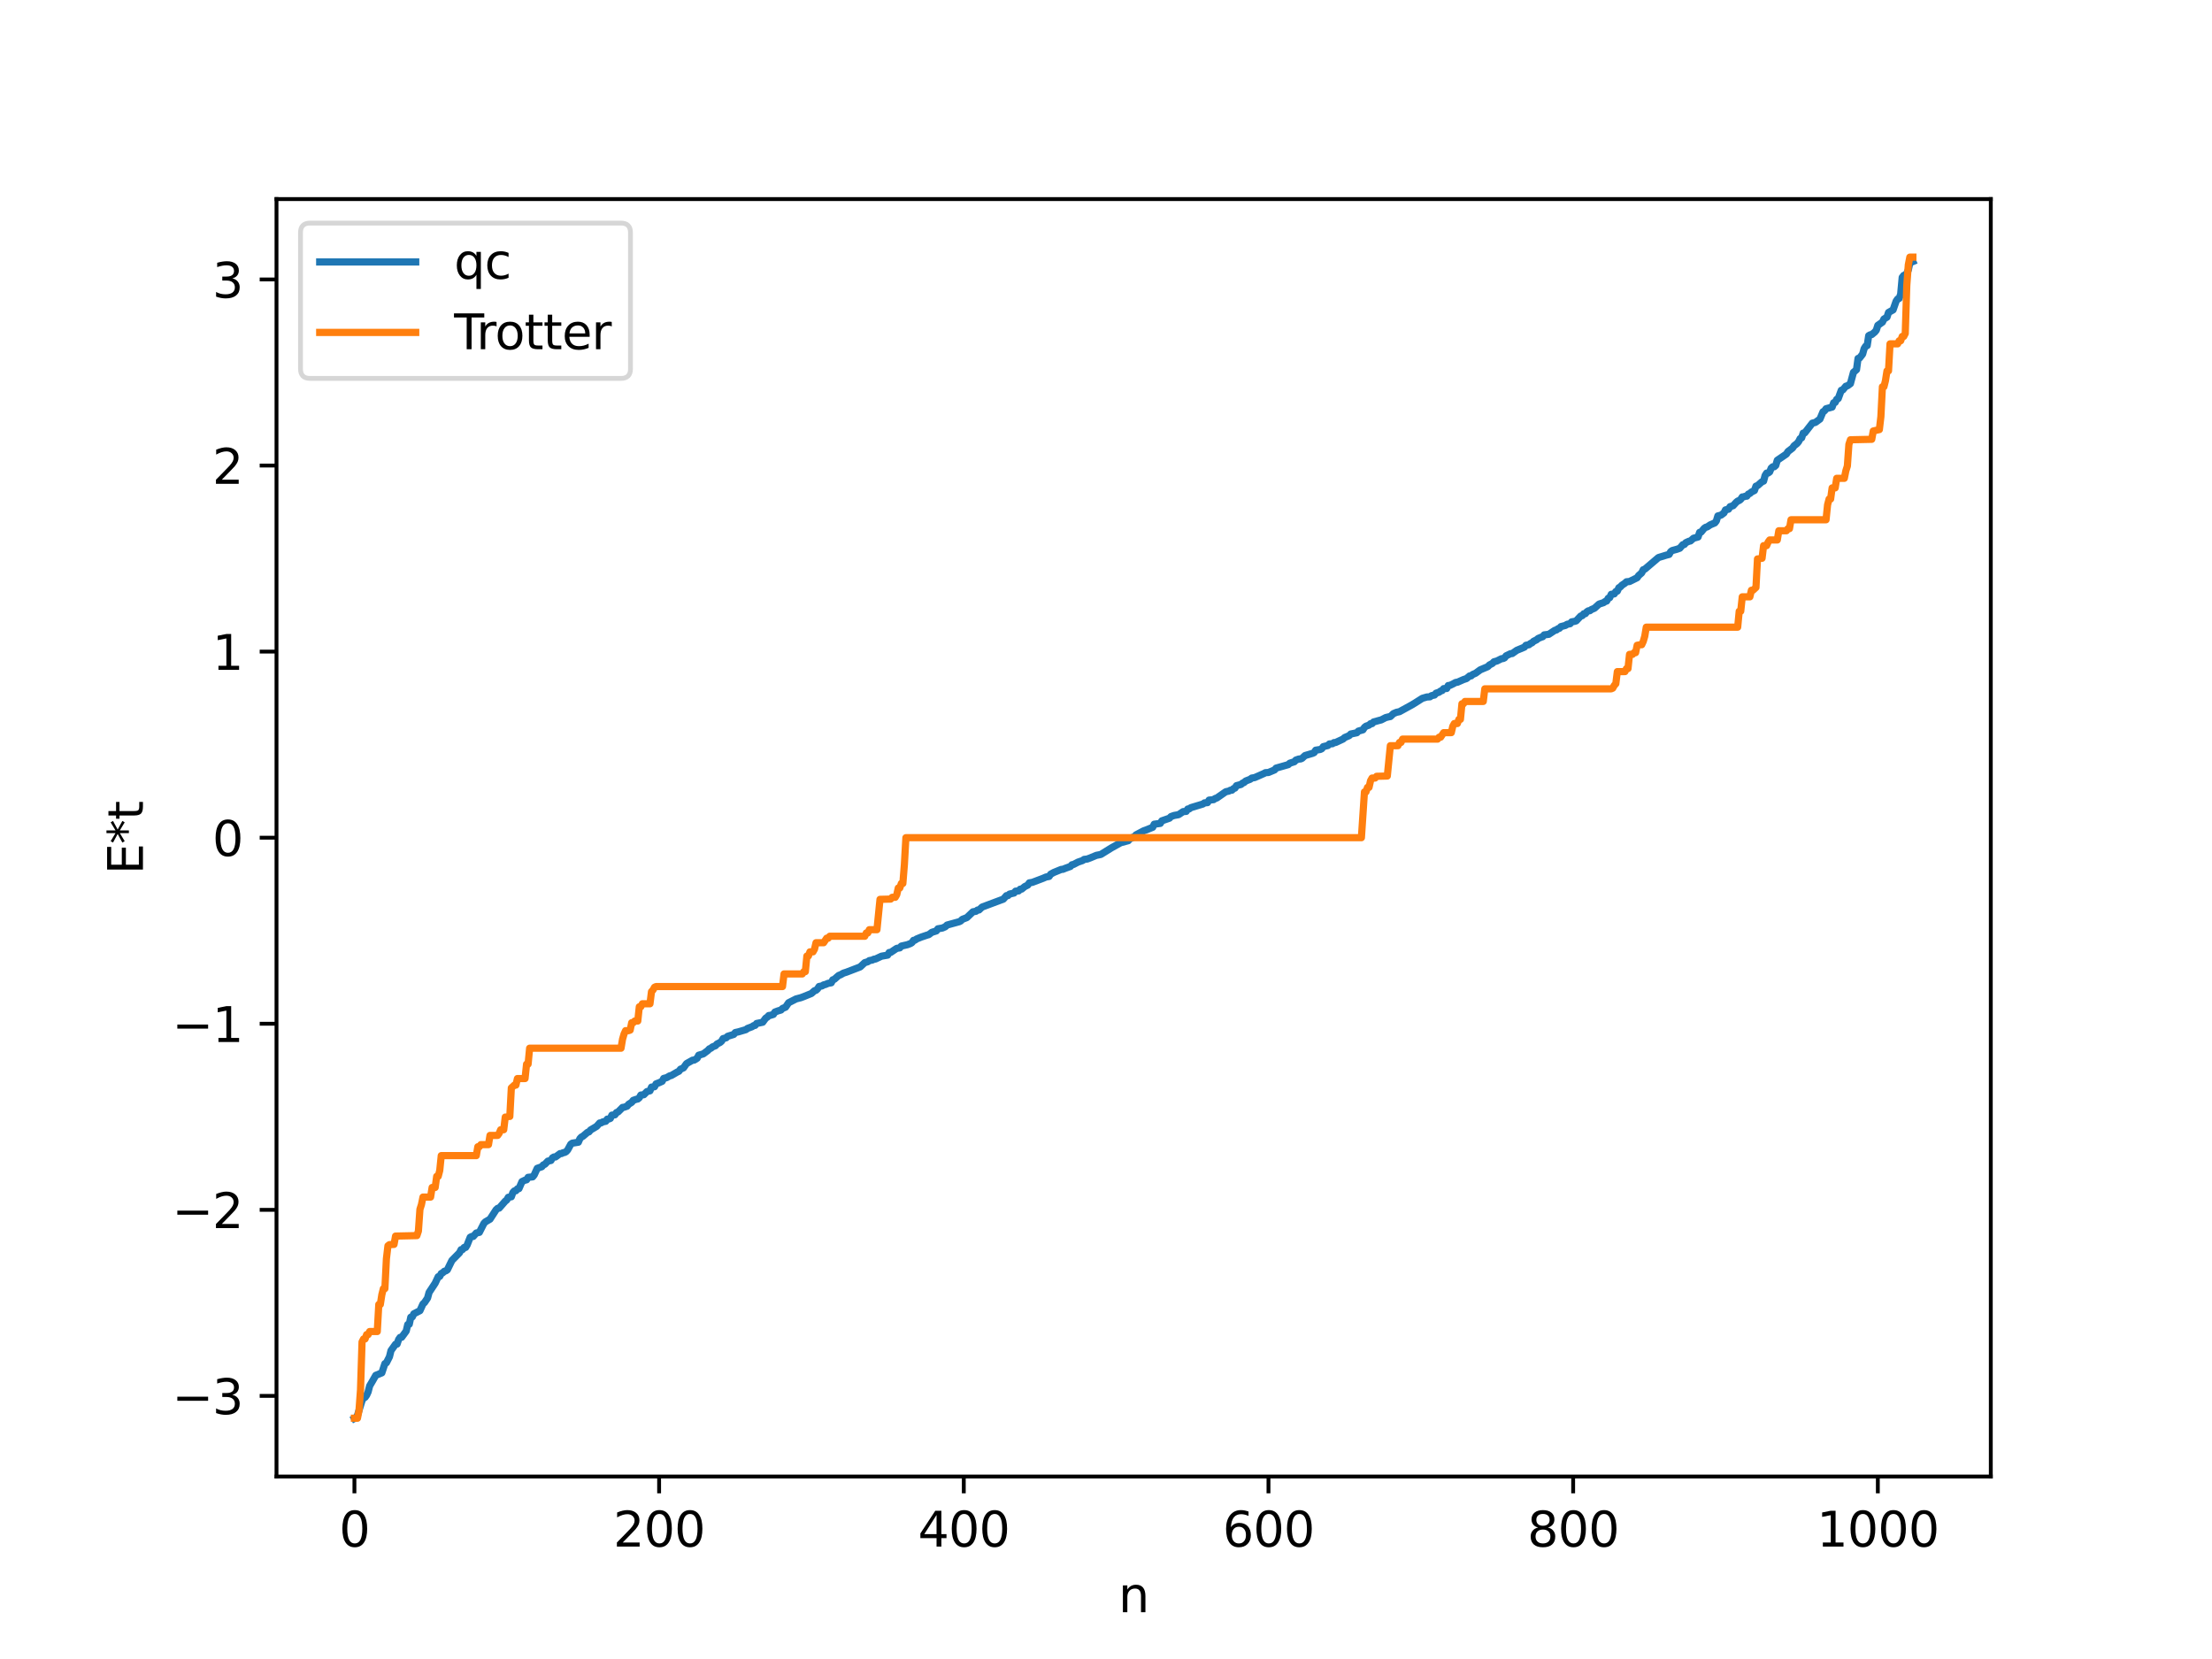 <?xml version="1.0" encoding="utf-8" standalone="no"?>
<!DOCTYPE svg PUBLIC "-//W3C//DTD SVG 1.1//EN"
  "http://www.w3.org/Graphics/SVG/1.1/DTD/svg11.dtd">
<svg xmlns:xlink="http://www.w3.org/1999/xlink" width="460.8pt" height="345.6pt" viewBox="0 0 460.8 345.6" xmlns="http://www.w3.org/2000/svg" version="1.1">
 <defs>
  <style type="text/css">*{stroke-linejoin: round; stroke-linecap: butt}</style>
 </defs>
 <g id="figure_1">
  <g id="patch_1">
   <path d="M 0 345.6 
L 460.8 345.6 
L 460.8 0 
L 0 0 
z
" style="fill: #ffffff"/>
  </g>
  <g id="axes_1">
   <g id="patch_2">
    <path d="M 57.6 307.584 
L 414.72 307.584 
L 414.72 41.472 
L 57.6 41.472 
z
" style="fill: #ffffff"/>
   </g>
   <g id="matplotlib.axis_1">
    <g id="xtick_1">
     <g id="line2d_1">
      <defs>
       <path id="m829341a697" d="M 0 0 
L 0 3.5 
" style="stroke: #000000; stroke-width: 0.8"/>
      </defs>
      <g>
       <use xlink:href="#m829341a697" x="73.833" y="307.584" style="stroke: #000000; stroke-width: 0.8"/>
      </g>
     </g>
     <g id="text_1">
      <!-- 0 -->
      <g transform="translate(70.651 322.182) scale(0.1 -0.1)">
       <defs>
        <path id="DejaVuSans-30" d="M 2034 4250 
Q 1547 4250 1301 3770 
Q 1056 3291 1056 2328 
Q 1056 1369 1301 889 
Q 1547 409 2034 409 
Q 2525 409 2770 889 
Q 3016 1369 3016 2328 
Q 3016 3291 2770 3770 
Q 2525 4250 2034 4250 
z
M 2034 4750 
Q 2819 4750 3233 4129 
Q 3647 3509 3647 2328 
Q 3647 1150 3233 529 
Q 2819 -91 2034 -91 
Q 1250 -91 836 529 
Q 422 1150 422 2328 
Q 422 3509 836 4129 
Q 1250 4750 2034 4750 
z
" transform="scale(0.016)"/>
       </defs>
       <use xlink:href="#DejaVuSans-30"/>
      </g>
     </g>
    </g>
    <g id="xtick_2">
     <g id="line2d_2">
      <g>
       <use xlink:href="#m829341a697" x="137.304" y="307.584" style="stroke: #000000; stroke-width: 0.8"/>
      </g>
     </g>
     <g id="text_2">
      <!-- 200 -->
      <g transform="translate(127.76 322.182) scale(0.1 -0.1)">
       <defs>
        <path id="DejaVuSans-32" d="M 1228 531 
L 3431 531 
L 3431 0 
L 469 0 
L 469 531 
Q 828 903 1448 1529 
Q 2069 2156 2228 2338 
Q 2531 2678 2651 2914 
Q 2772 3150 2772 3378 
Q 2772 3750 2511 3984 
Q 2250 4219 1831 4219 
Q 1534 4219 1204 4116 
Q 875 4013 500 3803 
L 500 4441 
Q 881 4594 1212 4672 
Q 1544 4750 1819 4750 
Q 2544 4750 2975 4387 
Q 3406 4025 3406 3419 
Q 3406 3131 3298 2873 
Q 3191 2616 2906 2266 
Q 2828 2175 2409 1742 
Q 1991 1309 1228 531 
z
" transform="scale(0.016)"/>
       </defs>
       <use xlink:href="#DejaVuSans-32"/>
       <use xlink:href="#DejaVuSans-30" x="63.623"/>
       <use xlink:href="#DejaVuSans-30" x="127.246"/>
      </g>
     </g>
    </g>
    <g id="xtick_3">
     <g id="line2d_3">
      <g>
       <use xlink:href="#m829341a697" x="200.775" y="307.584" style="stroke: #000000; stroke-width: 0.8"/>
      </g>
     </g>
     <g id="text_3">
      <!-- 400 -->
      <g transform="translate(191.231 322.182) scale(0.1 -0.1)">
       <defs>
        <path id="DejaVuSans-34" d="M 2419 4116 
L 825 1625 
L 2419 1625 
L 2419 4116 
z
M 2253 4666 
L 3047 4666 
L 3047 1625 
L 3713 1625 
L 3713 1100 
L 3047 1100 
L 3047 0 
L 2419 0 
L 2419 1100 
L 313 1100 
L 313 1709 
L 2253 4666 
z
" transform="scale(0.016)"/>
       </defs>
       <use xlink:href="#DejaVuSans-34"/>
       <use xlink:href="#DejaVuSans-30" x="63.623"/>
       <use xlink:href="#DejaVuSans-30" x="127.246"/>
      </g>
     </g>
    </g>
    <g id="xtick_4">
     <g id="line2d_4">
      <g>
       <use xlink:href="#m829341a697" x="264.246" y="307.584" style="stroke: #000000; stroke-width: 0.8"/>
      </g>
     </g>
     <g id="text_4">
      <!-- 600 -->
      <g transform="translate(254.702 322.182) scale(0.1 -0.1)">
       <defs>
        <path id="DejaVuSans-36" d="M 2113 2584 
Q 1688 2584 1439 2293 
Q 1191 2003 1191 1497 
Q 1191 994 1439 701 
Q 1688 409 2113 409 
Q 2538 409 2786 701 
Q 3034 994 3034 1497 
Q 3034 2003 2786 2293 
Q 2538 2584 2113 2584 
z
M 3366 4563 
L 3366 3988 
Q 3128 4100 2886 4159 
Q 2644 4219 2406 4219 
Q 1781 4219 1451 3797 
Q 1122 3375 1075 2522 
Q 1259 2794 1537 2939 
Q 1816 3084 2150 3084 
Q 2853 3084 3261 2657 
Q 3669 2231 3669 1497 
Q 3669 778 3244 343 
Q 2819 -91 2113 -91 
Q 1303 -91 875 529 
Q 447 1150 447 2328 
Q 447 3434 972 4092 
Q 1497 4750 2381 4750 
Q 2619 4750 2861 4703 
Q 3103 4656 3366 4563 
z
" transform="scale(0.016)"/>
       </defs>
       <use xlink:href="#DejaVuSans-36"/>
       <use xlink:href="#DejaVuSans-30" x="63.623"/>
       <use xlink:href="#DejaVuSans-30" x="127.246"/>
      </g>
     </g>
    </g>
    <g id="xtick_5">
     <g id="line2d_5">
      <g>
       <use xlink:href="#m829341a697" x="327.717" y="307.584" style="stroke: #000000; stroke-width: 0.8"/>
      </g>
     </g>
     <g id="text_5">
      <!-- 800 -->
      <g transform="translate(318.173 322.182) scale(0.1 -0.1)">
       <defs>
        <path id="DejaVuSans-38" d="M 2034 2216 
Q 1584 2216 1326 1975 
Q 1069 1734 1069 1313 
Q 1069 891 1326 650 
Q 1584 409 2034 409 
Q 2484 409 2743 651 
Q 3003 894 3003 1313 
Q 3003 1734 2745 1975 
Q 2488 2216 2034 2216 
z
M 1403 2484 
Q 997 2584 770 2862 
Q 544 3141 544 3541 
Q 544 4100 942 4425 
Q 1341 4750 2034 4750 
Q 2731 4750 3128 4425 
Q 3525 4100 3525 3541 
Q 3525 3141 3298 2862 
Q 3072 2584 2669 2484 
Q 3125 2378 3379 2068 
Q 3634 1759 3634 1313 
Q 3634 634 3220 271 
Q 2806 -91 2034 -91 
Q 1263 -91 848 271 
Q 434 634 434 1313 
Q 434 1759 690 2068 
Q 947 2378 1403 2484 
z
M 1172 3481 
Q 1172 3119 1398 2916 
Q 1625 2713 2034 2713 
Q 2441 2713 2670 2916 
Q 2900 3119 2900 3481 
Q 2900 3844 2670 4047 
Q 2441 4250 2034 4250 
Q 1625 4250 1398 4047 
Q 1172 3844 1172 3481 
z
" transform="scale(0.016)"/>
       </defs>
       <use xlink:href="#DejaVuSans-38"/>
       <use xlink:href="#DejaVuSans-30" x="63.623"/>
       <use xlink:href="#DejaVuSans-30" x="127.246"/>
      </g>
     </g>
    </g>
    <g id="xtick_6">
     <g id="line2d_6">
      <g>
       <use xlink:href="#m829341a697" x="391.188" y="307.584" style="stroke: #000000; stroke-width: 0.8"/>
      </g>
     </g>
     <g id="text_6">
      <!-- 1000 -->
      <g transform="translate(378.463 322.182) scale(0.1 -0.1)">
       <defs>
        <path id="DejaVuSans-31" d="M 794 531 
L 1825 531 
L 1825 4091 
L 703 3866 
L 703 4441 
L 1819 4666 
L 2450 4666 
L 2450 531 
L 3481 531 
L 3481 0 
L 794 0 
L 794 531 
z
" transform="scale(0.016)"/>
       </defs>
       <use xlink:href="#DejaVuSans-31"/>
       <use xlink:href="#DejaVuSans-30" x="63.623"/>
       <use xlink:href="#DejaVuSans-30" x="127.246"/>
       <use xlink:href="#DejaVuSans-30" x="190.869"/>
      </g>
     </g>
    </g>
    <g id="text_7">
     <!-- n -->
     <g transform="translate(232.991 335.861) scale(0.1 -0.1)">
      <defs>
       <path id="DejaVuSans-6e" d="M 3513 2113 
L 3513 0 
L 2938 0 
L 2938 2094 
Q 2938 2591 2744 2837 
Q 2550 3084 2163 3084 
Q 1697 3084 1428 2787 
Q 1159 2491 1159 1978 
L 1159 0 
L 581 0 
L 581 3500 
L 1159 3500 
L 1159 2956 
Q 1366 3272 1645 3428 
Q 1925 3584 2291 3584 
Q 2894 3584 3203 3211 
Q 3513 2838 3513 2113 
z
" transform="scale(0.016)"/>
      </defs>
      <use xlink:href="#DejaVuSans-6e"/>
     </g>
    </g>
   </g>
   <g id="matplotlib.axis_2">
    <g id="ytick_1">
     <g id="line2d_7">
      <defs>
       <path id="m4c05fa1f85" d="M 0 0 
L -3.5 0 
" style="stroke: #000000; stroke-width: 0.8"/>
      </defs>
      <g>
       <use xlink:href="#m4c05fa1f85" x="57.6" y="290.794" style="stroke: #000000; stroke-width: 0.8"/>
      </g>
     </g>
     <g id="text_8">
      <!-- −3 -->
      <g transform="translate(35.858 294.593) scale(0.1 -0.1)">
       <defs>
        <path id="DejaVuSans-2212" d="M 678 2272 
L 4684 2272 
L 4684 1741 
L 678 1741 
L 678 2272 
z
" transform="scale(0.016)"/>
        <path id="DejaVuSans-33" d="M 2597 2516 
Q 3050 2419 3304 2112 
Q 3559 1806 3559 1356 
Q 3559 666 3084 287 
Q 2609 -91 1734 -91 
Q 1441 -91 1130 -33 
Q 819 25 488 141 
L 488 750 
Q 750 597 1062 519 
Q 1375 441 1716 441 
Q 2309 441 2620 675 
Q 2931 909 2931 1356 
Q 2931 1769 2642 2001 
Q 2353 2234 1838 2234 
L 1294 2234 
L 1294 2753 
L 1863 2753 
Q 2328 2753 2575 2939 
Q 2822 3125 2822 3475 
Q 2822 3834 2567 4026 
Q 2313 4219 1838 4219 
Q 1578 4219 1281 4162 
Q 984 4106 628 3988 
L 628 4550 
Q 988 4650 1302 4700 
Q 1616 4750 1894 4750 
Q 2613 4750 3031 4423 
Q 3450 4097 3450 3541 
Q 3450 3153 3228 2886 
Q 3006 2619 2597 2516 
z
" transform="scale(0.016)"/>
       </defs>
       <use xlink:href="#DejaVuSans-2212"/>
       <use xlink:href="#DejaVuSans-33" x="83.789"/>
      </g>
     </g>
    </g>
    <g id="ytick_2">
     <g id="line2d_8">
      <g>
       <use xlink:href="#m4c05fa1f85" x="57.6" y="252.032" style="stroke: #000000; stroke-width: 0.8"/>
      </g>
     </g>
     <g id="text_9">
      <!-- −2 -->
      <g transform="translate(35.858 255.831) scale(0.1 -0.1)">
       <use xlink:href="#DejaVuSans-2212"/>
       <use xlink:href="#DejaVuSans-32" x="83.789"/>
      </g>
     </g>
    </g>
    <g id="ytick_3">
     <g id="line2d_9">
      <g>
       <use xlink:href="#m4c05fa1f85" x="57.6" y="213.269" style="stroke: #000000; stroke-width: 0.8"/>
      </g>
     </g>
     <g id="text_10">
      <!-- −1 -->
      <g transform="translate(35.858 217.068) scale(0.1 -0.1)">
       <use xlink:href="#DejaVuSans-2212"/>
       <use xlink:href="#DejaVuSans-31" x="83.789"/>
      </g>
     </g>
    </g>
    <g id="ytick_4">
     <g id="line2d_10">
      <g>
       <use xlink:href="#m4c05fa1f85" x="57.6" y="174.507" style="stroke: #000000; stroke-width: 0.8"/>
      </g>
     </g>
     <g id="text_11">
      <!-- 0 -->
      <g transform="translate(44.237 178.306) scale(0.1 -0.1)">
       <use xlink:href="#DejaVuSans-30"/>
      </g>
     </g>
    </g>
    <g id="ytick_5">
     <g id="line2d_11">
      <g>
       <use xlink:href="#m4c05fa1f85" x="57.6" y="135.744" style="stroke: #000000; stroke-width: 0.8"/>
      </g>
     </g>
     <g id="text_12">
      <!-- 1 -->
      <g transform="translate(44.237 139.543) scale(0.1 -0.1)">
       <use xlink:href="#DejaVuSans-31"/>
      </g>
     </g>
    </g>
    <g id="ytick_6">
     <g id="line2d_12">
      <g>
       <use xlink:href="#m4c05fa1f85" x="57.6" y="96.981" style="stroke: #000000; stroke-width: 0.8"/>
      </g>
     </g>
     <g id="text_13">
      <!-- 2 -->
      <g transform="translate(44.237 100.781) scale(0.1 -0.1)">
       <use xlink:href="#DejaVuSans-32"/>
      </g>
     </g>
    </g>
    <g id="ytick_7">
     <g id="line2d_13">
      <g>
       <use xlink:href="#m4c05fa1f85" x="57.6" y="58.219" style="stroke: #000000; stroke-width: 0.8"/>
      </g>
     </g>
     <g id="text_14">
      <!-- 3 -->
      <g transform="translate(44.237 62.018) scale(0.1 -0.1)">
       <use xlink:href="#DejaVuSans-33"/>
      </g>
     </g>
    </g>
    <g id="text_15">
     <!-- E*t -->
     <g transform="translate(29.778 182.148) rotate(-90) scale(0.1 -0.1)">
      <defs>
       <path id="DejaVuSans-45" d="M 628 4666 
L 3578 4666 
L 3578 4134 
L 1259 4134 
L 1259 2753 
L 3481 2753 
L 3481 2222 
L 1259 2222 
L 1259 531 
L 3634 531 
L 3634 0 
L 628 0 
L 628 4666 
z
" transform="scale(0.016)"/>
       <path id="DejaVuSans-2a" d="M 3009 3897 
L 1888 3291 
L 3009 2681 
L 2828 2375 
L 1778 3009 
L 1778 1831 
L 1422 1831 
L 1422 3009 
L 372 2375 
L 191 2681 
L 1313 3291 
L 191 3897 
L 372 4206 
L 1422 3572 
L 1422 4750 
L 1778 4750 
L 1778 3572 
L 2828 4206 
L 3009 3897 
z
" transform="scale(0.016)"/>
       <path id="DejaVuSans-74" d="M 1172 4494 
L 1172 3500 
L 2356 3500 
L 2356 3053 
L 1172 3053 
L 1172 1153 
Q 1172 725 1289 603 
Q 1406 481 1766 481 
L 2356 481 
L 2356 0 
L 1766 0 
Q 1100 0 847 248 
Q 594 497 594 1153 
L 594 3053 
L 172 3053 
L 172 3500 
L 594 3500 
L 594 4494 
L 1172 4494 
z
" transform="scale(0.016)"/>
      </defs>
      <use xlink:href="#DejaVuSans-45"/>
      <use xlink:href="#DejaVuSans-2a" x="63.184"/>
      <use xlink:href="#DejaVuSans-74" x="113.184"/>
     </g>
    </g>
   </g>
   <g id="line2d_14">
    <path d="M 73.833 295.488 
L 74.15 295.314 
L 74.467 294.855 
L 75.42 291.765 
L 75.737 291.216 
L 76.054 291.083 
L 76.372 290.644 
L 76.689 289.948 
L 77.006 288.708 
L 77.641 287.627 
L 78.276 286.512 
L 79.545 285.989 
L 80.18 284.068 
L 80.497 283.891 
L 81.132 282.641 
L 81.449 281.352 
L 82.401 280.027 
L 82.719 279.998 
L 83.036 279.048 
L 83.353 278.599 
L 83.671 278.582 
L 84.623 277.283 
L 84.94 275.922 
L 85.258 275.863 
L 85.575 274.399 
L 85.892 274.338 
L 86.21 273.684 
L 87.479 273.039 
L 88.114 271.627 
L 88.431 271.353 
L 89.066 270.411 
L 89.383 269.241 
L 90.653 267.313 
L 91.287 265.961 
L 91.605 265.895 
L 91.922 265.291 
L 92.239 265.142 
L 92.557 264.826 
L 92.874 264.747 
L 93.191 264.526 
L 94.143 262.574 
L 95.73 260.967 
L 96.048 260.328 
L 96.365 260.301 
L 96.682 259.87 
L 97 259.864 
L 97.317 259.345 
L 97.952 257.743 
L 98.269 257.582 
L 98.586 257.575 
L 99.221 256.855 
L 99.856 256.725 
L 100.808 254.857 
L 101.125 254.53 
L 102.077 253.975 
L 103.347 252.012 
L 103.664 251.724 
L 103.981 251.677 
L 105.251 250.227 
L 105.568 249.986 
L 105.886 249.418 
L 106.52 249.315 
L 106.838 248.425 
L 107.155 248.091 
L 107.472 248.057 
L 107.79 247.654 
L 108.107 247.614 
L 108.742 246.148 
L 109.377 245.846 
L 109.694 245.778 
L 110.011 245.263 
L 110.963 245.162 
L 111.281 244.766 
L 111.915 243.385 
L 112.867 243.055 
L 113.185 242.674 
L 113.502 242.542 
L 114.137 241.881 
L 114.772 241.754 
L 115.089 241.201 
L 115.406 241.017 
L 115.724 241.015 
L 116.676 240.315 
L 116.993 240.299 
L 117.31 240.126 
L 117.628 240.08 
L 117.945 239.899 
L 118.262 239.544 
L 118.897 238.371 
L 119.215 238.146 
L 120.484 237.942 
L 120.801 237.207 
L 121.119 236.862 
L 121.436 236.705 
L 122.388 235.887 
L 122.705 235.784 
L 123.023 235.396 
L 124.292 234.642 
L 124.927 233.934 
L 125.244 233.911 
L 125.562 233.711 
L 126.196 233.582 
L 126.514 233.128 
L 126.831 233.114 
L 127.148 232.984 
L 127.466 232.303 
L 128.1 232.238 
L 128.418 231.766 
L 128.735 231.654 
L 129.37 231.026 
L 129.687 230.695 
L 130.005 230.66 
L 130.639 230.439 
L 130.957 230.033 
L 131.591 229.638 
L 131.909 229.225 
L 132.543 229.005 
L 132.861 228.942 
L 133.178 228.68 
L 133.496 228.121 
L 134.13 228.047 
L 134.765 227.397 
L 135.4 227.236 
L 135.717 226.465 
L 136.352 226.387 
L 136.669 225.79 
L 137.304 225.547 
L 137.939 225.26 
L 138.256 224.654 
L 138.891 224.489 
L 139.525 224.116 
L 139.843 224.048 
L 141.112 223.309 
L 141.429 223.168 
L 141.747 222.74 
L 142.381 222.46 
L 143.016 221.567 
L 144.286 220.852 
L 144.603 220.839 
L 145.238 220.446 
L 145.555 219.817 
L 146.507 219.544 
L 147.459 218.837 
L 147.777 218.487 
L 148.094 218.374 
L 148.411 218.092 
L 149.046 217.844 
L 149.363 217.485 
L 149.998 217.168 
L 150.315 216.899 
L 150.633 216.357 
L 151.267 216.198 
L 151.585 215.882 
L 152.854 215.488 
L 153.172 215.096 
L 153.806 214.958 
L 155.393 214.493 
L 155.71 214.244 
L 156.662 213.887 
L 156.98 213.66 
L 157.297 213.611 
L 157.615 213.21 
L 158.884 212.951 
L 159.519 212.087 
L 159.836 211.902 
L 160.153 211.55 
L 160.471 211.517 
L 161.105 211.322 
L 161.423 210.83 
L 162.058 210.59 
L 162.692 210.406 
L 163.01 210.073 
L 163.644 209.82 
L 164.279 208.892 
L 165.866 208.083 
L 166.818 207.841 
L 167.453 207.602 
L 169.039 206.957 
L 169.674 206.385 
L 169.991 206.292 
L 170.309 206.007 
L 170.626 205.505 
L 171.261 205.382 
L 171.578 205.162 
L 171.896 205.108 
L 172.53 204.841 
L 173.165 204.735 
L 173.482 204.115 
L 173.8 204.014 
L 174.434 203.45 
L 174.752 203.181 
L 175.069 203.084 
L 175.704 202.722 
L 176.339 202.52 
L 179.195 201.425 
L 179.829 200.827 
L 180.147 200.535 
L 180.781 200.349 
L 181.099 200.112 
L 181.734 199.992 
L 182.051 199.816 
L 182.368 199.787 
L 183.638 199.191 
L 184.907 198.97 
L 185.224 198.427 
L 185.542 198.407 
L 186.494 197.767 
L 186.811 197.558 
L 187.446 197.458 
L 187.763 197.086 
L 189.033 196.799 
L 189.667 196.553 
L 189.985 196.362 
L 190.302 195.893 
L 190.62 195.845 
L 190.937 195.61 
L 191.889 195.22 
L 193.158 194.791 
L 193.476 194.705 
L 194.11 194.222 
L 195.062 193.927 
L 195.38 193.487 
L 196.332 193.321 
L 196.967 193.027 
L 197.284 192.707 
L 199.823 192.008 
L 200.14 191.853 
L 200.458 191.52 
L 201.41 191.156 
L 202.679 189.945 
L 203.314 189.836 
L 203.631 189.582 
L 203.948 189.561 
L 204.583 188.959 
L 209.026 187.298 
L 209.661 186.577 
L 209.978 186.572 
L 210.296 186.257 
L 211.248 186.03 
L 211.565 185.644 
L 212.2 185.592 
L 212.517 185.236 
L 212.834 185.215 
L 213.469 184.693 
L 214.104 184.378 
L 214.421 183.915 
L 215.056 183.81 
L 217.277 182.971 
L 217.912 182.695 
L 218.547 182.581 
L 218.864 182.115 
L 219.499 181.762 
L 221.086 181.111 
L 221.403 181.097 
L 222.038 180.84 
L 222.99 180.497 
L 223.307 180.143 
L 223.624 180.087 
L 224.577 179.59 
L 225.529 179.264 
L 225.846 179.029 
L 226.481 178.954 
L 227.115 178.718 
L 228.385 178.186 
L 229.02 178.06 
L 229.337 177.99 
L 231.558 176.611 
L 233.462 175.555 
L 235.049 175.127 
L 235.367 174.676 
L 235.684 174.638 
L 236.001 174.402 
L 236.319 174.378 
L 236.636 173.926 
L 238.223 173.087 
L 238.858 172.859 
L 240.127 172.341 
L 240.444 171.697 
L 241.714 171.526 
L 242.031 170.995 
L 243.618 170.444 
L 243.935 170.107 
L 244.57 169.879 
L 245.522 169.709 
L 246.474 169.071 
L 247.109 169.027 
L 247.426 168.533 
L 247.743 168.507 
L 248.061 168.256 
L 250.6 167.487 
L 250.917 167.252 
L 251.552 167.199 
L 251.869 166.677 
L 252.821 166.58 
L 253.139 166.331 
L 253.456 166.256 
L 255.36 164.93 
L 255.995 164.801 
L 256.312 164.618 
L 256.629 164.613 
L 256.947 164.292 
L 257.264 164.18 
L 257.581 163.669 
L 258.534 163.411 
L 258.851 163.131 
L 259.168 163.019 
L 259.486 162.705 
L 260.438 162.338 
L 260.755 162.09 
L 261.39 161.978 
L 263.294 161.14 
L 263.611 160.963 
L 264.246 160.923 
L 265.515 160.39 
L 265.833 160.013 
L 268.372 159.287 
L 268.689 158.988 
L 269.641 158.685 
L 269.958 158.334 
L 270.593 158.115 
L 270.91 158.112 
L 271.228 157.984 
L 271.862 157.397 
L 273.449 156.926 
L 273.767 156.774 
L 274.084 156.28 
L 275.036 156.129 
L 275.353 155.97 
L 275.671 155.534 
L 276.623 155.305 
L 276.94 154.977 
L 277.575 154.931 
L 277.892 154.697 
L 278.21 154.689 
L 279.796 153.949 
L 280.114 153.645 
L 281.066 153.247 
L 281.383 152.911 
L 282.653 152.649 
L 282.97 152.305 
L 283.922 152.036 
L 284.239 151.538 
L 284.557 151.279 
L 285.191 151.06 
L 285.509 150.757 
L 285.826 150.745 
L 286.143 150.396 
L 287.413 150.048 
L 287.73 149.97 
L 288.682 149.481 
L 289.317 149.327 
L 289.634 149.271 
L 290.269 148.662 
L 290.904 148.393 
L 291.539 148.256 
L 294.077 146.862 
L 294.712 146.481 
L 296.299 145.473 
L 297.251 145.196 
L 297.886 145.16 
L 298.203 144.921 
L 298.838 144.784 
L 299.155 144.403 
L 299.79 144.2 
L 300.107 143.945 
L 300.424 143.855 
L 300.742 143.449 
L 301.377 143.422 
L 301.694 142.807 
L 302.011 142.794 
L 302.646 142.492 
L 303.281 142.148 
L 303.598 142.131 
L 304.867 141.568 
L 305.502 141.357 
L 306.137 140.813 
L 306.454 140.805 
L 306.772 140.517 
L 307.406 140.241 
L 308.358 139.541 
L 309.945 138.873 
L 310.262 138.53 
L 310.897 138.201 
L 311.215 137.863 
L 311.849 137.691 
L 312.801 137.212 
L 313.119 137.188 
L 313.436 137.038 
L 313.753 136.618 
L 314.705 136.163 
L 315.023 136.144 
L 315.975 135.475 
L 317.562 134.814 
L 317.879 134.427 
L 318.514 134.307 
L 318.831 134.039 
L 319.148 133.918 
L 319.466 133.593 
L 320.1 133.288 
L 320.418 133.008 
L 321.053 132.742 
L 321.37 132.641 
L 321.687 132.255 
L 322.639 132.141 
L 323.909 131.302 
L 324.226 131.237 
L 324.543 130.976 
L 324.861 130.882 
L 325.178 130.528 
L 326.13 130.282 
L 326.448 130.053 
L 327.082 129.934 
L 327.4 129.548 
L 328.034 129.436 
L 328.352 129.335 
L 329.304 128.322 
L 329.621 128.253 
L 329.939 127.85 
L 330.256 127.841 
L 330.573 127.446 
L 330.891 127.246 
L 331.208 127.216 
L 331.525 126.977 
L 332.16 126.707 
L 333.112 125.842 
L 334.064 125.539 
L 334.381 125.295 
L 334.699 125.213 
L 335.016 124.633 
L 335.334 124.503 
L 335.651 123.806 
L 336.286 123.717 
L 336.603 123.223 
L 336.92 123.145 
L 337.238 122.437 
L 337.555 122.26 
L 337.872 121.914 
L 338.507 121.492 
L 338.824 121.195 
L 339.459 121.141 
L 341.046 120.353 
L 341.363 119.893 
L 341.998 119.343 
L 342.315 118.682 
L 342.633 118.581 
L 345.489 116.148 
L 347.076 115.661 
L 347.71 115.497 
L 348.028 114.926 
L 348.345 114.69 
L 349.297 114.432 
L 349.932 114.207 
L 350.567 113.466 
L 350.884 113.426 
L 351.201 113.041 
L 351.836 112.754 
L 352.153 112.691 
L 352.788 112.127 
L 353.74 111.865 
L 354.058 110.901 
L 354.375 110.837 
L 355.01 110.065 
L 355.327 109.844 
L 355.644 109.762 
L 356.279 109.333 
L 357.231 108.931 
L 357.548 108.522 
L 357.866 107.47 
L 358.5 107.324 
L 359.135 106.848 
L 359.453 106.216 
L 360.087 106.073 
L 360.405 105.546 
L 361.039 105.347 
L 361.674 104.652 
L 361.991 104.385 
L 362.309 104.264 
L 362.626 104.019 
L 362.943 103.527 
L 363.261 103.502 
L 363.578 103.366 
L 363.896 103.36 
L 364.213 102.924 
L 364.53 102.798 
L 364.848 102.504 
L 365.482 102.186 
L 365.8 101.269 
L 366.117 101.174 
L 367.069 100.337 
L 367.386 100.229 
L 367.704 99.048 
L 368.021 98.554 
L 368.339 98.539 
L 368.656 98.304 
L 368.973 97.517 
L 369.291 97.241 
L 369.608 97.233 
L 369.925 96.955 
L 370.243 95.881 
L 372.147 94.58 
L 372.464 94.064 
L 373.416 93.337 
L 373.734 92.87 
L 374.368 92.376 
L 374.686 91.991 
L 375.003 91.366 
L 375.32 91.212 
L 375.638 90.223 
L 375.955 90.184 
L 377.542 88.149 
L 378.177 88 
L 379.129 87.299 
L 379.763 85.78 
L 380.081 85.598 
L 380.398 85.146 
L 381.667 84.805 
L 381.985 83.901 
L 382.302 83.823 
L 382.62 83.184 
L 382.937 83.031 
L 383.572 81.298 
L 383.889 81.222 
L 384.524 80.452 
L 384.841 80.385 
L 385.476 79.918 
L 386.11 77.563 
L 386.745 77.005 
L 387.062 74.67 
L 387.38 74.587 
L 388.015 73.774 
L 388.332 72.627 
L 388.649 72.122 
L 388.967 71.999 
L 389.284 69.928 
L 389.601 69.743 
L 389.919 69.694 
L 390.553 69.173 
L 390.871 68.777 
L 391.188 67.775 
L 392.14 67.109 
L 392.458 66.457 
L 393.092 66.074 
L 393.41 65.096 
L 394.362 64.554 
L 394.996 62.742 
L 395.314 62.284 
L 395.631 62.173 
L 395.948 61.256 
L 396.266 57.785 
L 396.583 57.375 
L 396.9 57.291 
L 397.218 56.92 
L 397.535 56.253 
L 397.853 54.761 
L 398.487 54.489 
L 398.487 54.489 
" clip-path="url(#p949f22416a)" style="fill: none; stroke: #1f77b4; stroke-width: 1.5; stroke-linecap: square"/>
   </g>
   <g id="line2d_15">
    <path d="M 73.833 295.445 
L 74.467 295.445 
L 74.785 293.836 
L 75.102 289.528 
L 75.42 279.54 
L 75.737 278.927 
L 76.054 278.927 
L 76.372 278.022 
L 76.689 278.022 
L 77.006 277.382 
L 78.593 277.382 
L 78.91 271.747 
L 79.228 271.747 
L 79.545 269.707 
L 79.862 268.447 
L 80.18 268.447 
L 80.497 262.216 
L 80.815 259.523 
L 81.132 259.283 
L 82.084 259.233 
L 82.401 257.497 
L 86.844 257.398 
L 87.162 256.448 
L 87.479 251.933 
L 87.796 250.934 
L 88.114 249.371 
L 89.7 249.371 
L 90.018 247.374 
L 90.653 247.374 
L 90.97 245.054 
L 91.287 245.054 
L 91.605 243.846 
L 91.922 240.737 
L 99.221 240.737 
L 99.539 238.885 
L 99.856 238.885 
L 100.173 238.447 
L 101.76 238.447 
L 102.077 236.527 
L 103.664 236.527 
L 103.981 236.094 
L 104.299 235.345 
L 104.934 235.345 
L 105.251 232.712 
L 105.568 232.712 
L 105.886 232.579 
L 106.203 232.579 
L 106.52 226.637 
L 107.155 226.05 
L 107.472 226.05 
L 107.79 224.682 
L 109.377 224.682 
L 109.694 221.679 
L 110.011 221.679 
L 110.329 218.361 
L 129.37 218.361 
L 129.687 216.476 
L 130.005 215.389 
L 130.322 214.703 
L 130.957 214.703 
L 131.274 214.59 
L 131.591 213.048 
L 131.909 213.048 
L 132.226 212.696 
L 132.861 212.696 
L 133.178 209.727 
L 133.496 209.727 
L 133.813 209.105 
L 135.4 209.105 
L 135.717 206.574 
L 136.034 206.232 
L 136.352 205.661 
L 136.669 205.517 
L 163.01 205.517 
L 163.327 202.889 
L 167.135 202.889 
L 167.453 202.409 
L 167.77 202.409 
L 168.087 199.157 
L 168.405 199.157 
L 168.722 198.289 
L 169.357 198.289 
L 169.674 197.729 
L 169.991 196.387 
L 171.578 196.387 
L 172.213 195.441 
L 172.53 195.441 
L 172.848 195.04 
L 180.147 195.04 
L 180.464 194.349 
L 180.781 194.349 
L 181.099 193.672 
L 182.686 193.672 
L 183.32 187.351 
L 185.542 187.295 
L 185.859 186.928 
L 186.494 186.928 
L 186.811 186.373 
L 187.129 184.983 
L 187.446 184.983 
L 187.763 184.042 
L 188.081 184.042 
L 188.398 180.112 
L 188.715 174.507 
L 283.605 174.507 
L 284.239 164.971 
L 284.557 164.971 
L 284.874 164.03 
L 285.191 164.03 
L 285.509 162.64 
L 285.826 162.085 
L 286.461 162.085 
L 286.778 161.718 
L 289 161.662 
L 289.634 155.341 
L 291.221 155.341 
L 291.539 154.664 
L 291.856 154.664 
L 292.173 153.973 
L 299.472 153.973 
L 299.79 153.572 
L 300.107 153.572 
L 300.742 152.626 
L 302.329 152.626 
L 302.646 151.284 
L 302.963 150.724 
L 303.598 150.724 
L 303.915 149.856 
L 304.233 149.856 
L 304.55 146.604 
L 304.867 146.604 
L 305.185 146.124 
L 308.993 146.124 
L 309.31 143.497 
L 335.651 143.497 
L 335.968 143.352 
L 336.286 142.781 
L 336.603 142.439 
L 336.92 139.908 
L 338.507 139.908 
L 338.824 139.286 
L 339.142 139.286 
L 339.459 136.317 
L 340.094 136.317 
L 340.411 135.965 
L 340.729 135.965 
L 341.046 134.423 
L 341.681 134.31 
L 341.998 134.31 
L 342.315 133.624 
L 342.633 132.537 
L 342.95 130.652 
L 361.991 130.652 
L 362.309 127.334 
L 362.626 127.334 
L 362.943 124.331 
L 364.53 124.331 
L 364.848 122.963 
L 365.165 122.963 
L 365.8 122.376 
L 366.117 116.434 
L 366.434 116.434 
L 366.752 116.301 
L 367.069 116.301 
L 367.386 113.668 
L 368.021 113.668 
L 368.339 112.92 
L 368.656 112.486 
L 370.243 112.486 
L 370.56 110.567 
L 372.147 110.567 
L 372.464 110.128 
L 372.781 110.128 
L 373.099 108.276 
L 380.398 108.276 
L 380.715 105.168 
L 381.033 103.959 
L 381.35 103.959 
L 381.667 101.639 
L 382.302 101.639 
L 382.62 99.642 
L 384.206 99.642 
L 384.524 98.079 
L 384.841 97.081 
L 385.158 92.565 
L 385.476 91.615 
L 389.919 91.516 
L 390.236 89.781 
L 391.505 89.49 
L 391.823 86.797 
L 392.14 80.566 
L 392.458 80.566 
L 392.775 79.306 
L 393.092 77.266 
L 393.41 77.266 
L 393.727 71.631 
L 395.314 71.631 
L 395.631 70.991 
L 395.948 70.991 
L 396.266 70.086 
L 396.583 70.086 
L 396.9 69.473 
L 397.218 59.485 
L 397.535 55.178 
L 397.853 53.568 
L 398.487 53.568 
L 398.487 53.568 
" clip-path="url(#p949f22416a)" style="fill: none; stroke: #ff7f0e; stroke-width: 1.5; stroke-linecap: square"/>
   </g>
   <g id="patch_3">
    <path d="M 57.6 307.584 
L 57.6 41.472 
" style="fill: none; stroke: #000000; stroke-width: 0.8; stroke-linejoin: miter; stroke-linecap: square"/>
   </g>
   <g id="patch_4">
    <path d="M 414.72 307.584 
L 414.72 41.472 
" style="fill: none; stroke: #000000; stroke-width: 0.8; stroke-linejoin: miter; stroke-linecap: square"/>
   </g>
   <g id="patch_5">
    <path d="M 57.6 307.584 
L 414.72 307.584 
" style="fill: none; stroke: #000000; stroke-width: 0.8; stroke-linejoin: miter; stroke-linecap: square"/>
   </g>
   <g id="patch_6">
    <path d="M 57.6 41.472 
L 414.72 41.472 
" style="fill: none; stroke: #000000; stroke-width: 0.8; stroke-linejoin: miter; stroke-linecap: square"/>
   </g>
   <g id="legend_1">
    <g id="patch_7">
     <path d="M 64.6 78.828 
L 129.342 78.828 
Q 131.342 78.828 131.342 76.828 
L 131.342 48.472 
Q 131.342 46.472 129.342 46.472 
L 64.6 46.472 
Q 62.6 46.472 62.6 48.472 
L 62.6 76.828 
Q 62.6 78.828 64.6 78.828 
z
" style="fill: #ffffff; opacity: 0.8; stroke: #cccccc; stroke-linejoin: miter"/>
    </g>
    <g id="line2d_16">
     <path d="M 66.6 54.57 
L 76.6 54.57 
L 86.6 54.57 
" style="fill: none; stroke: #1f77b4; stroke-width: 1.5; stroke-linecap: square"/>
    </g>
    <g id="text_16">
     <!-- qc -->
     <g transform="translate(94.6 58.07) scale(0.1 -0.1)">
      <defs>
       <path id="DejaVuSans-71" d="M 947 1747 
Q 947 1113 1208 752 
Q 1469 391 1925 391 
Q 2381 391 2643 752 
Q 2906 1113 2906 1747 
Q 2906 2381 2643 2742 
Q 2381 3103 1925 3103 
Q 1469 3103 1208 2742 
Q 947 2381 947 1747 
z
M 2906 525 
Q 2725 213 2448 61 
Q 2172 -91 1784 -91 
Q 1150 -91 751 415 
Q 353 922 353 1747 
Q 353 2572 751 3078 
Q 1150 3584 1784 3584 
Q 2172 3584 2448 3432 
Q 2725 3281 2906 2969 
L 2906 3500 
L 3481 3500 
L 3481 -1331 
L 2906 -1331 
L 2906 525 
z
" transform="scale(0.016)"/>
       <path id="DejaVuSans-63" d="M 3122 3366 
L 3122 2828 
Q 2878 2963 2633 3030 
Q 2388 3097 2138 3097 
Q 1578 3097 1268 2742 
Q 959 2388 959 1747 
Q 959 1106 1268 751 
Q 1578 397 2138 397 
Q 2388 397 2633 464 
Q 2878 531 3122 666 
L 3122 134 
Q 2881 22 2623 -34 
Q 2366 -91 2075 -91 
Q 1284 -91 818 406 
Q 353 903 353 1747 
Q 353 2603 823 3093 
Q 1294 3584 2113 3584 
Q 2378 3584 2631 3529 
Q 2884 3475 3122 3366 
z
" transform="scale(0.016)"/>
      </defs>
      <use xlink:href="#DejaVuSans-71"/>
      <use xlink:href="#DejaVuSans-63" x="63.477"/>
     </g>
    </g>
    <g id="line2d_17">
     <path d="M 66.6 69.249 
L 76.6 69.249 
L 86.6 69.249 
" style="fill: none; stroke: #ff7f0e; stroke-width: 1.5; stroke-linecap: square"/>
    </g>
    <g id="text_17">
     <!-- Trotter -->
     <g transform="translate(94.6 72.749) scale(0.1 -0.1)">
      <defs>
       <path id="DejaVuSans-54" d="M -19 4666 
L 3928 4666 
L 3928 4134 
L 2272 4134 
L 2272 0 
L 1638 0 
L 1638 4134 
L -19 4134 
L -19 4666 
z
" transform="scale(0.016)"/>
       <path id="DejaVuSans-72" d="M 2631 2963 
Q 2534 3019 2420 3045 
Q 2306 3072 2169 3072 
Q 1681 3072 1420 2755 
Q 1159 2438 1159 1844 
L 1159 0 
L 581 0 
L 581 3500 
L 1159 3500 
L 1159 2956 
Q 1341 3275 1631 3429 
Q 1922 3584 2338 3584 
Q 2397 3584 2469 3576 
Q 2541 3569 2628 3553 
L 2631 2963 
z
" transform="scale(0.016)"/>
       <path id="DejaVuSans-6f" d="M 1959 3097 
Q 1497 3097 1228 2736 
Q 959 2375 959 1747 
Q 959 1119 1226 758 
Q 1494 397 1959 397 
Q 2419 397 2687 759 
Q 2956 1122 2956 1747 
Q 2956 2369 2687 2733 
Q 2419 3097 1959 3097 
z
M 1959 3584 
Q 2709 3584 3137 3096 
Q 3566 2609 3566 1747 
Q 3566 888 3137 398 
Q 2709 -91 1959 -91 
Q 1206 -91 779 398 
Q 353 888 353 1747 
Q 353 2609 779 3096 
Q 1206 3584 1959 3584 
z
" transform="scale(0.016)"/>
       <path id="DejaVuSans-65" d="M 3597 1894 
L 3597 1613 
L 953 1613 
Q 991 1019 1311 708 
Q 1631 397 2203 397 
Q 2534 397 2845 478 
Q 3156 559 3463 722 
L 3463 178 
Q 3153 47 2828 -22 
Q 2503 -91 2169 -91 
Q 1331 -91 842 396 
Q 353 884 353 1716 
Q 353 2575 817 3079 
Q 1281 3584 2069 3584 
Q 2775 3584 3186 3129 
Q 3597 2675 3597 1894 
z
M 3022 2063 
Q 3016 2534 2758 2815 
Q 2500 3097 2075 3097 
Q 1594 3097 1305 2825 
Q 1016 2553 972 2059 
L 3022 2063 
z
" transform="scale(0.016)"/>
      </defs>
      <use xlink:href="#DejaVuSans-54"/>
      <use xlink:href="#DejaVuSans-72" x="46.334"/>
      <use xlink:href="#DejaVuSans-6f" x="85.197"/>
      <use xlink:href="#DejaVuSans-74" x="146.379"/>
      <use xlink:href="#DejaVuSans-74" x="185.588"/>
      <use xlink:href="#DejaVuSans-65" x="224.797"/>
      <use xlink:href="#DejaVuSans-72" x="286.32"/>
     </g>
    </g>
   </g>
  </g>
 </g>
 <defs>
  <clipPath id="p949f22416a">
   <rect x="57.6" y="41.472" width="357.12" height="266.112"/>
  </clipPath>
 </defs>
</svg>

